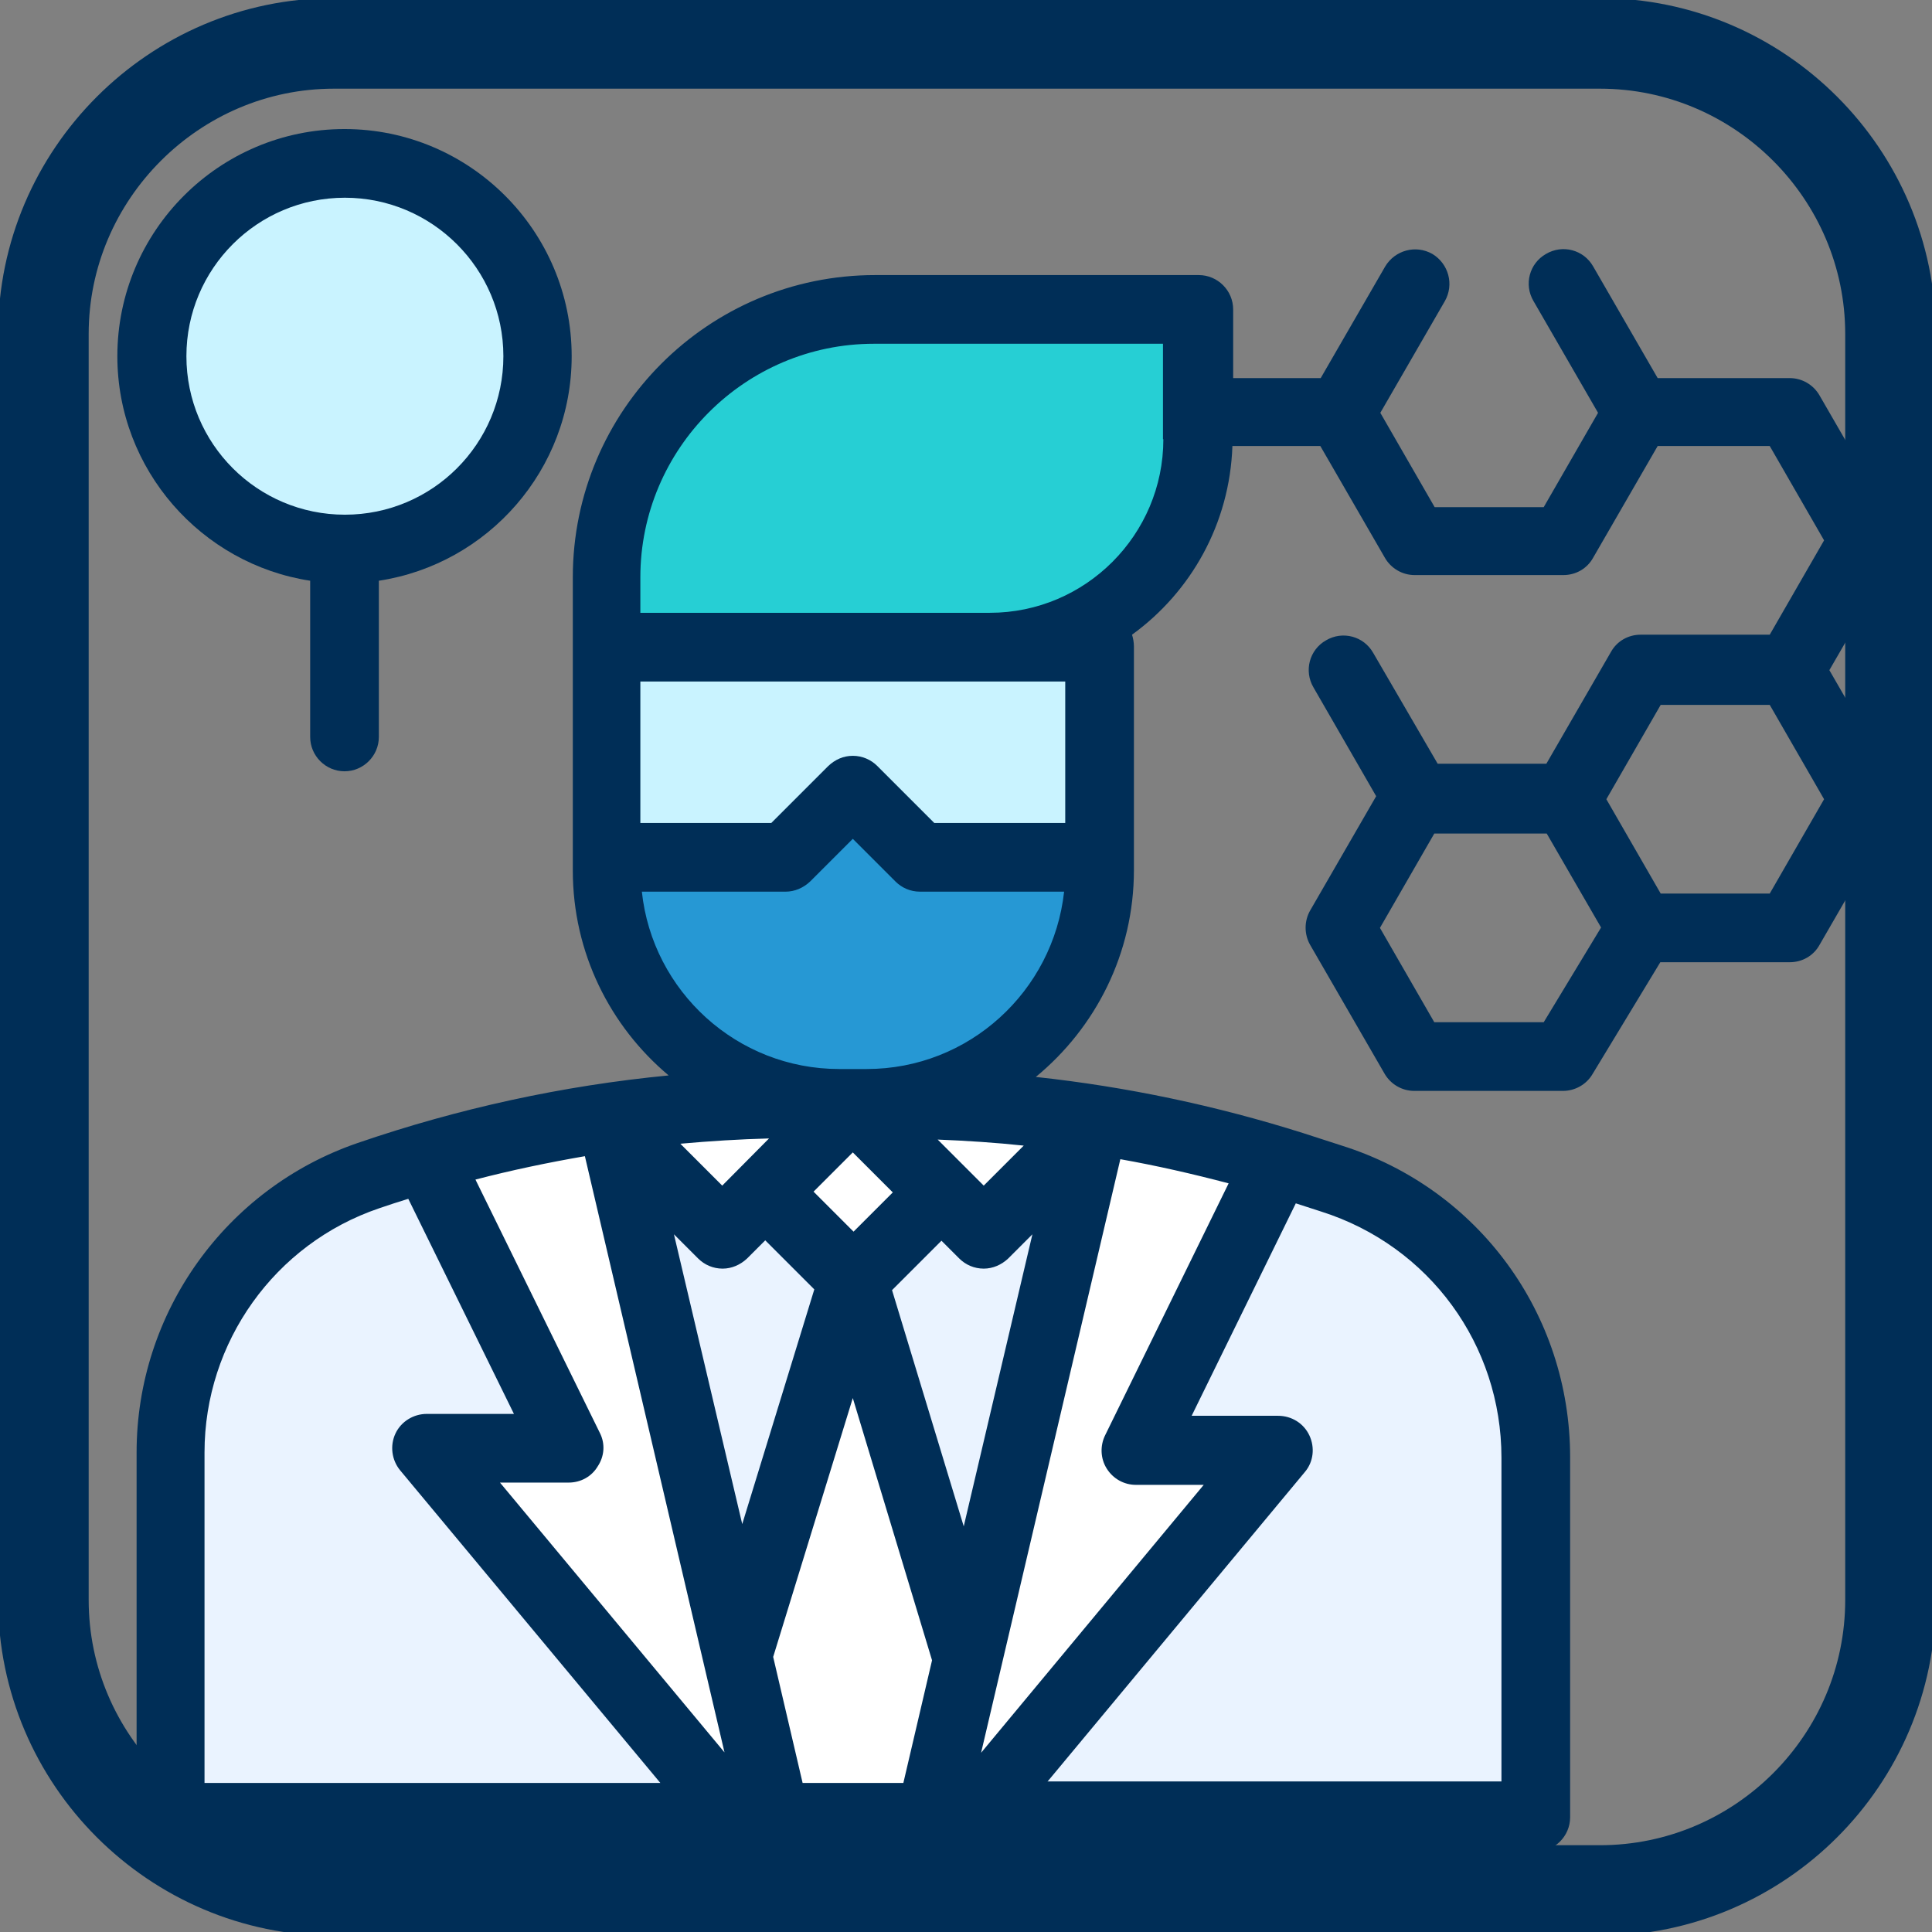 <?xml version="1.0" encoding="utf-8"?>
<!-- Generator: Adobe Illustrator 22.1.0, SVG Export Plug-In . SVG Version: 6.00 Build 0)  -->
<svg version="1.1" id="Слой_1" xmlns="http://www.w3.org/2000/svg" xmlns:xlink="http://www.w3.org/1999/xlink" x="0px" y="0px"
	 viewBox="0 0 512 512" style="enable-background:new 0 0 512 512;" xml:space="preserve">
<rect x="0" y="0" width="512" height="512" fill="#808080" stroke="none"/>
<style type="text/css">
	.st0{fill:#2698D4;}
	.st1{fill:#EAF3FF;}
	.st2{fill:#FFFFFF;}
	.st3{fill:#C9F3FF;}
	.st4{fill:#26CFD4;}
	.st5{fill:#002E57;}
	.st6{fill:none;stroke:#002E57;stroke-width:24;stroke-miterlimit:10;}
	.st7{fill:none;stroke:#002E57;stroke-width:19;stroke-miterlimit:10;}
</style>
<path class="st0" d="M291.4,189.5v41.2c0,34.1-27.6,61.7-61.7,61.7h-7.3c-34.1,0-61.7-27.6-61.7-61.7v-41.2H291.4z"/>
<path class="st1" d="M226,292.5H212c-38.9,0-77.6,6.4-114.5,19.1c-31.4,10.7-52.4,40.2-52.4,73.4v96.7h181.1h-0.2H407v-95.4
	c0-33.8-21.9-63.7-54.1-73.9l-10.2-3.3c-34.5-11-70.5-16.5-106.7-16.5h-9.8"/>
<g>
	<path class="st2" d="M195.7,437.8l30.3-98.5l29.9,98.5l-9.1,43h-41.6L195.7,437.8z"/>
	<path class="st2" d="M226.2,298.6l20.3,20.3l-20.3,20.3l-20.3-20.3L226.2,298.6z"/>
	<path class="st2" d="M289.7,297.9l-29,29.2L226,292.5l-34.6,34.6l-29-29.2H289.7z"/>
	<path class="st2" d="M289.7,297.9l-42.9,182.9h11.5l80.2-96.5h-37.5l37.5-76.5L289.7,297.9z"/>
	<path class="st2" d="M162.4,297.9l42.9,182.9h-11.5l-80.7-97h37.7l-37.7-76.9L162.4,297.9z"/>
</g>
<path class="st3" d="M225.9,171.5h65.5v55.8h-47.6L226,209.5l-17.8,17.8h-47.6v-55.8h65.5"/>
<path class="st4" d="M317.5,82h-85.8c-39.2,0-71,31.8-71,71v18.4h101.7c30.4,0,55.1-24.7,55.1-55.1V82z"/>
<path class="st3" d="M142.5,94.4c0,28.2-22.9,51.1-51.1,51.1s-51.1-22.9-51.1-51.1c0-28.2,22.9-51.1,51.1-51.1
	S142.5,66.2,142.5,94.4z"/>
<path class="st5" d="M338.4,477.6c-2.4,0-4.8,1-6.5,2.7c-1.7,1.7-2.7,4.1-2.7,6.5s1,4.8,2.7,6.5c1.7,1.7,4.1,2.7,6.5,2.7
	c2.4,0,4.8-1,6.5-2.7c1.7-1.7,2.7-4.1,2.7-6.5s-1-4.8-2.7-6.5C343.2,478.5,340.8,477.6,338.4,477.6z"/>
<path class="st5" d="M82.2,153.9v41.4c0,5,4.1,9.1,9.1,9.1c5,0,9.1-4.1,9.1-9.1v-41.4c28.9-4.4,51.1-29.4,51.1-59.5
	c0-33.2-27-60.2-60.2-60.2s-60.2,27-60.2,60.2C31.1,124.5,53.4,149.5,82.2,153.9z M91.4,52.4c23.1,0,42,18.8,42,42s-18.8,42-42,42
	s-42-18.8-42-42S68.2,52.4,91.4,52.4z"/>
<path class="st5" d="M484.8,177.6l17.1-29.6c1.6-2.8,1.6-6.3,0-9.1l-19.7-34.1c-1.6-2.8-4.6-4.6-7.9-4.6h-35l-17.1-29.6
	c-2.5-4.4-8.1-5.9-12.5-3.3c-4.4,2.5-5.9,8.1-3.3,12.5l17.1,29.6l-14.4,25h-28.9l-14.4-25l17.1-29.6c2.5-4.4,1-9.9-3.3-12.5
	c-4.4-2.5-9.9-1-12.5,3.3l-17.1,29.6h-23.2V82c0-5-4.1-9.1-9.1-9.1h-85.8c-44.2,0-80.1,35.9-80.1,80.1v77.7
	c0,21.8,9.9,41.3,25.4,54.3c-28,2.7-55.6,8.7-82.4,17.9c-35,12-58.6,45-58.6,82v96.7c0,5,4.1,9.1,9.1,9.1h263.7c5,0,9.1-4.1,9.1-9.1
	c0-5-4.1-9.1-9.1-9.1h-31.7l68.5-82.4c2.3-2.7,2.7-6.5,1.2-9.7c-1.5-3.2-4.7-5.2-8.3-5.2h-22.9l27.6-56.3l6.8,2.2
	c28.6,9.1,47.7,35.3,47.7,65.2v86.2h-15.5c-5,0-9.1,4.1-9.1,9.1c0,5,4.1,9.1,9.1,9.1H407c5,0,9.1-4.1,9.1-9.1v-95.4
	c0-38-24.3-71.2-60.5-82.6l-10.2-3.3c-23.1-7.3-46.8-12.3-70.9-14.9c15.8-13,26-32.7,26-54.8v-59.3c0-1.1-0.2-2.1-0.5-3.1
	c15.6-11.3,25.9-29.4,26.6-50h23.3l17.1,29.6c1.6,2.8,4.6,4.6,7.9,4.6h39.4c3.3,0,6.3-1.7,7.9-4.6l17.1-29.6H469l14.4,25l-14.4,25
	h-34.2c-3.3,0-6.3,1.7-7.9,4.6l-17.1,29.6H381L363.9,173c-2.5-4.4-8.1-5.9-12.5-3.3c-4.4,2.5-5.9,8.1-3.3,12.5l16.6,28.8l-17.5,30.3
	c-1.6,2.8-1.6,6.3,0,9.1l19.7,34.1c1.6,2.8,4.6,4.6,7.9,4.6h39.4c3.2,0,6.2-1.7,7.8-4.4L440,255h34.3c3.3,0,6.3-1.7,7.9-4.6
	l19.7-34.1c1.6-2.8,1.6-6.3,0-9.1L484.8,177.6z M212.7,472.5l-7.8-33.4l21.1-68.6L247,440l-7.6,32.5H212.7z M159,379.8l-33-67.2
	c9.6-2.5,19.2-4.5,29-6.2L192,464.4l-59.5-71.5h18.2c3.2,0,6.1-1.6,7.7-4.3C160.2,385.9,160.4,382.6,159,379.8z M178.6,327.1
	l6.4,6.4c1.7,1.7,4,2.7,6.5,2.7h0c2.4,0,4.7-1,6.5-2.7l4.8-4.8l13,13l-19.1,62.2L178.6,327.1z M226.2,326.4l-10.6-10.6l10.4-10.4
	l10.6,10.6L226.2,326.4z M191.4,314.2l-11.1-11.1c7.8-0.7,15.7-1.2,23.5-1.4L191.4,314.2z M255.4,404.5l-19-62.6l13.1-13.1l4.7,4.7
	c1.7,1.7,4,2.7,6.5,2.7h0c2.4,0,4.7-1,6.5-2.7l6.4-6.4L255.4,404.5z M260.7,314.2l-12.2-12.2c7.6,0.3,15.3,0.8,22.8,1.6L260.7,314.2
	z M54.2,384.9c0-29.2,18.6-55.3,46.3-64.7c2.6-0.9,5.1-1.7,7.7-2.5l28,57h-23.1c-3.5,0-6.8,2-8.3,5.2c-1.5,3.2-1,7,1.2,9.7l69,82.9
	H54.2V384.9z M293.3,389.2c1.7,2.7,4.6,4.3,7.7,4.3h18l-59,71l36.9-157.3c9.6,1.7,19.2,3.9,28.7,6.4l-32.7,66.7
	C291.5,383.1,291.6,386.5,293.3,389.2z M229.7,283.3h-7.3c-27.1,0-49.5-20.6-52.3-47h38.1c2.4,0,4.7-1,6.5-2.7l11.3-11.3l11.3,11.3
	c1.7,1.7,4,2.7,6.5,2.7H282C279.1,262.7,256.8,283.3,229.7,283.3z M282.3,180.6v37.5h-34.7L232.5,203c-1.7-1.7-4-2.7-6.5-2.7
	s-4.7,1-6.5,2.7l-15.1,15.1h-34.7v-37.5H282.3z M308.3,116.4c0,25.3-20.6,46-46,46h-92.6V153c0-34.1,27.8-61.9,61.9-61.9h76.6V116.4
	z M409.1,270.9h-29l-14.4-25l14.4-25h29.8l14.4,24.9L409.1,270.9z M469,236.8h-28.9l-14.4-25l14.4-25H469l14.4,25L469,236.8z"/>
<path class="st6" d="M424,501H88.5c-42.3,0-77-34.6-77-77V88.5c0-42.3,34.7-77,77-77H424c42.4,0,77,34.7,77,77V424
	C501,466.4,466.4,501,424,501z"/>
<line class="st7" x1="269.5" y1="481.6" x2="407" y2="481.6"/>
</svg>
